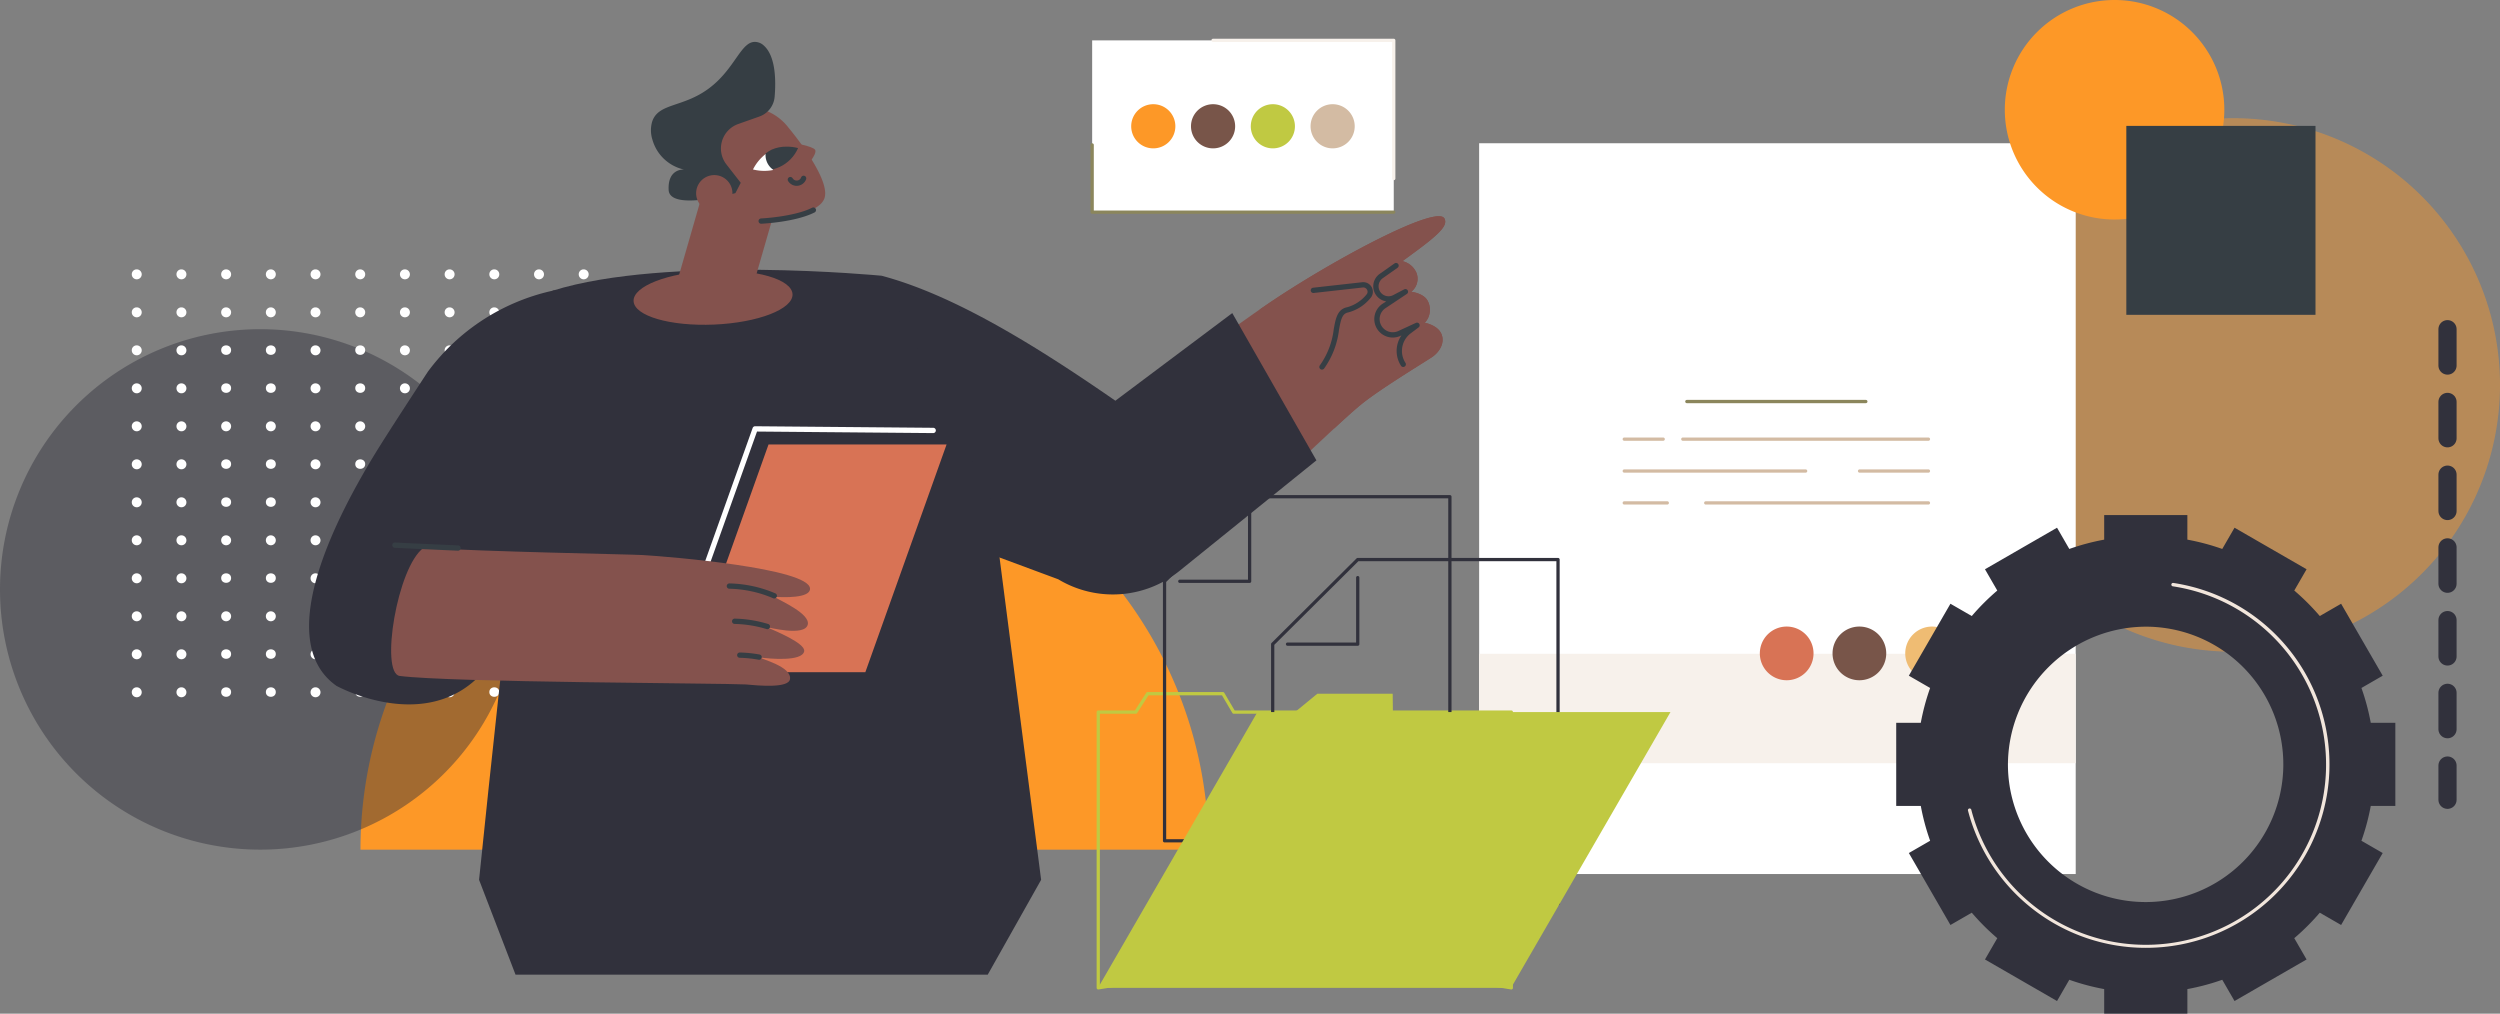 <svg xmlns="http://www.w3.org/2000/svg" xmlns:xlink="http://www.w3.org/1999/xlink" width="550" height="223" viewBox="0 0 550 223">
  <rect x="0" y="0" width="550" height="223" fill="#808080" stroke="none"/>
  <defs>
    <clipPath id="clip-path">
      <rect id="Rectángulo_34881" data-name="Rectángulo 34881" width="195.942" height="99.96" fill="#12263f"/>
    </clipPath>
    <clipPath id="clip-path-2">
      <path id="Trazado_152319" data-name="Trazado 152319" d="M275.188,90.787a9.389,9.389,0,0,0-4.082,4.17,8.111,8.111,0,0,0,9.906-4.521,9.958,9.958,0,0,0-2.517-.312,7.993,7.993,0,0,0-3.308.663" transform="translate(-271.106 -90.124)" fill="none"/>
    </clipPath>
  </defs>
  <g id="Grupo_158195" data-name="Grupo 158195" transform="translate(-197 -1724)">
    <g id="Grupo_157917" data-name="Grupo 157917" transform="translate(197 1750)">
      <g id="Enmascarar_grupo_63" data-name="Enmascarar grupo 63" transform="translate(74.001 60.962)" clip-path="url(#clip-path)">
        <path id="Trazado_151731" data-name="Trazado 151731" d="M93.295,147.307A54.013,54.013,0,1,0,39.282,93.295a54.074,54.074,0,0,0,54.013,54.013m0,39.282A93.295,93.295,0,1,1,186.59,93.295,93.295,93.295,0,0,1,93.295,186.589Z" transform="translate(5.305 6.666)" fill="#fd9827"/>
      </g>
      <path id="Trazado_145969" data-name="Trazado 145969" d="M58.691,0a58.69,58.69,0,1,0,58.691,58.69A58.691,58.691,0,0,0,58.691,0Z" transform="translate(432.619)" fill="#fd9827" opacity="0.444" style="mix-blend-mode: multiply;isolation: isolate"/>
      <path id="Trazado_145971" data-name="Trazado 145971" d="M8.18,0a8.18,8.18,0,1,0,8.18,8.18A8.18,8.18,0,0,0,8.18,0Z" transform="translate(501.322 117.381)" fill="#31313c" opacity="0.444" style="mix-blend-mode: multiply;isolation: isolate"/>
      <path id="Trazado_145968" data-name="Trazado 145968" d="M57.25,0A57.25,57.25,0,1,0,114.5,57.25,57.25,57.25,0,0,0,57.25,0Z" transform="translate(0 46.422)" fill="#31313c" opacity="0.444" style="mix-blend-mode: multiply;isolation: isolate"/>
      <g id="Grupo_78276" data-name="Grupo 78276" transform="translate(28.992 33.263)">
        <g id="Grupo_53306" data-name="Grupo 53306" transform="translate(0)">
          <path id="Trazado_99200" data-name="Trazado 99200" d="M414.214,51.268a1.094,1.094,0,1,0,1.093-1.044A1.07,1.07,0,0,0,414.214,51.268Z" transform="translate(-315.884 -50.224)" fill="#fff"/>
          <path id="Trazado_99201" data-name="Trazado 99201" d="M422.66,51.268a1.094,1.094,0,1,0,1.092-1.044A1.069,1.069,0,0,0,422.66,51.268Z" transform="translate(-334.162 -50.224)" fill="#fff"/>
          <path id="Trazado_99202" data-name="Trazado 99202" d="M431.106,51.268a1.094,1.094,0,1,0,1.092-1.044A1.069,1.069,0,0,0,431.106,51.268Z" transform="translate(-352.441 -50.224)" fill="#fff"/>
          <path id="Trazado_99203" data-name="Trazado 99203" d="M439.553,51.268a1.094,1.094,0,1,0,1.093-1.044A1.07,1.07,0,0,0,439.553,51.268Z" transform="translate(-370.722 -50.224)" fill="#fff"/>
          <path id="Trazado_99204" data-name="Trazado 99204" d="M448,51.268a1.094,1.094,0,1,0,1.092-1.044A1.069,1.069,0,0,0,448,51.268Z" transform="translate(-389.001 -50.224)" fill="#fff"/>
          <path id="Trazado_99205" data-name="Trazado 99205" d="M456.445,51.268a1.094,1.094,0,1,0,1.092-1.044A1.069,1.069,0,0,0,456.445,51.268Z" transform="translate(-407.279 -50.224)" fill="#fff"/>
          <path id="Trazado_99206" data-name="Trazado 99206" d="M464.892,51.268a1.094,1.094,0,1,0,1.093-1.044A1.07,1.07,0,0,0,464.892,51.268Z" transform="translate(-425.56 -50.224)" fill="#fff"/>
          <path id="Trazado_99207" data-name="Trazado 99207" d="M473.338,51.268a1.094,1.094,0,1,0,1.092-1.044A1.069,1.069,0,0,0,473.338,51.268Z" transform="translate(-443.839 -50.224)" fill="#fff"/>
          <path id="Trazado_99208" data-name="Trazado 99208" d="M481.784,51.268a1.094,1.094,0,1,0,1.092-1.044A1.069,1.069,0,0,0,481.784,51.268Z" transform="translate(-462.118 -50.224)" fill="#fff"/>
          <path id="Trazado_99209" data-name="Trazado 99209" d="M490.231,51.268a1.094,1.094,0,1,0,1.093-1.044A1.07,1.07,0,0,0,490.231,51.268Z" transform="translate(-480.398 -50.224)" fill="#fff"/>
          <path id="Trazado_99210" data-name="Trazado 99210" d="M498.677,51.268a1.094,1.094,0,1,0,1.093-1.044A1.069,1.069,0,0,0,498.677,51.268Z" transform="translate(-498.677 -50.224)" fill="#fff"/>
        </g>
        <g id="Grupo_53307" data-name="Grupo 53307" transform="translate(0 8.359)">
          <path id="Trazado_99211" data-name="Trazado 99211" d="M414.214,58.776a1.094,1.094,0,1,0,1.093-1.044A1.07,1.07,0,0,0,414.214,58.776Z" transform="translate(-315.884 -57.732)" fill="#fff"/>
          <path id="Trazado_99212" data-name="Trazado 99212" d="M422.66,58.776a1.094,1.094,0,1,0,1.092-1.044A1.069,1.069,0,0,0,422.66,58.776Z" transform="translate(-334.162 -57.732)" fill="#fff"/>
          <path id="Trazado_99213" data-name="Trazado 99213" d="M431.106,58.776a1.094,1.094,0,1,0,1.092-1.044A1.069,1.069,0,0,0,431.106,58.776Z" transform="translate(-352.441 -57.732)" fill="#fff"/>
          <path id="Trazado_99214" data-name="Trazado 99214" d="M439.553,58.776a1.094,1.094,0,1,0,1.093-1.044A1.07,1.07,0,0,0,439.553,58.776Z" transform="translate(-370.722 -57.732)" fill="#fff"/>
          <path id="Trazado_99215" data-name="Trazado 99215" d="M448,58.776a1.094,1.094,0,1,0,1.092-1.044A1.069,1.069,0,0,0,448,58.776Z" transform="translate(-389.001 -57.732)" fill="#fff"/>
          <path id="Trazado_99216" data-name="Trazado 99216" d="M456.445,58.776a1.094,1.094,0,1,0,1.092-1.044A1.069,1.069,0,0,0,456.445,58.776Z" transform="translate(-407.279 -57.732)" fill="#fff"/>
          <path id="Trazado_99217" data-name="Trazado 99217" d="M464.892,58.776a1.094,1.094,0,1,0,1.093-1.044A1.07,1.07,0,0,0,464.892,58.776Z" transform="translate(-425.56 -57.732)" fill="#fff"/>
          <path id="Trazado_99218" data-name="Trazado 99218" d="M473.338,58.776a1.094,1.094,0,1,0,1.092-1.044A1.069,1.069,0,0,0,473.338,58.776Z" transform="translate(-443.839 -57.732)" fill="#fff"/>
          <path id="Trazado_99219" data-name="Trazado 99219" d="M481.784,58.776a1.094,1.094,0,1,0,1.092-1.044A1.069,1.069,0,0,0,481.784,58.776Z" transform="translate(-462.118 -57.732)" fill="#fff"/>
          <path id="Trazado_99220" data-name="Trazado 99220" d="M490.231,58.776a1.094,1.094,0,1,0,1.093-1.044A1.07,1.07,0,0,0,490.231,58.776Z" transform="translate(-480.398 -57.732)" fill="#fff"/>
          <path id="Trazado_99221" data-name="Trazado 99221" d="M498.677,58.776a1.094,1.094,0,1,0,1.093-1.044A1.069,1.069,0,0,0,498.677,58.776Z" transform="translate(-498.677 -57.732)" fill="#fff"/>
        </g>
        <g id="Grupo_53308" data-name="Grupo 53308" transform="translate(0 16.718)">
          <ellipse id="Elipse_3955" data-name="Elipse 3955" cx="1.093" cy="1.045" rx="1.093" ry="1.045" transform="translate(98.331)" fill="#fff"/>
          <path id="Trazado_99222" data-name="Trazado 99222" d="M422.66,66.284a1.094,1.094,0,1,0,1.092-1.044A1.07,1.07,0,0,0,422.66,66.284Z" transform="translate(-334.162 -65.24)" fill="#fff"/>
          <ellipse id="Elipse_3956" data-name="Elipse 3956" cx="1.093" cy="1.045" rx="1.093" ry="1.045" transform="translate(78.664)" fill="#fff"/>
          <path id="Trazado_99223" data-name="Trazado 99223" d="M439.553,66.284a1.094,1.094,0,1,0,1.093-1.044A1.07,1.07,0,0,0,439.553,66.284Z" transform="translate(-370.722 -65.24)" fill="#fff"/>
          <path id="Trazado_99224" data-name="Trazado 99224" d="M448,66.284a1.094,1.094,0,1,0,1.092-1.044A1.07,1.07,0,0,0,448,66.284Z" transform="translate(-389.001 -65.24)" fill="#fff"/>
          <ellipse id="Elipse_3957" data-name="Elipse 3957" cx="1.093" cy="1.045" rx="1.093" ry="1.045" transform="translate(49.165)" fill="#fff"/>
          <path id="Trazado_99225" data-name="Trazado 99225" d="M464.892,66.284a1.094,1.094,0,1,0,1.093-1.044A1.071,1.071,0,0,0,464.892,66.284Z" transform="translate(-425.56 -65.24)" fill="#fff"/>
          <ellipse id="Elipse_3958" data-name="Elipse 3958" cx="1.093" cy="1.045" rx="1.093" ry="1.045" transform="translate(29.499)" fill="#fff"/>
          <ellipse id="Elipse_3959" data-name="Elipse 3959" cx="1.093" cy="1.045" rx="1.093" ry="1.045" transform="translate(19.666)" fill="#fff"/>
          <path id="Trazado_99226" data-name="Trazado 99226" d="M490.231,66.284a1.094,1.094,0,1,0,1.093-1.044A1.071,1.071,0,0,0,490.231,66.284Z" transform="translate(-480.398 -65.24)" fill="#fff"/>
          <path id="Trazado_99227" data-name="Trazado 99227" d="M498.677,66.284a1.094,1.094,0,1,0,1.093-1.044A1.07,1.07,0,0,0,498.677,66.284Z" transform="translate(-498.677 -65.24)" fill="#fff"/>
        </g>
        <g id="Grupo_53309" data-name="Grupo 53309" transform="translate(0 25.076)">
          <ellipse id="Elipse_3960" data-name="Elipse 3960" cx="1.093" cy="1.045" rx="1.093" ry="1.045" transform="translate(98.331 0)" fill="#fff"/>
          <path id="Trazado_99228" data-name="Trazado 99228" d="M422.66,73.792a1.094,1.094,0,1,0,1.092-1.045A1.069,1.069,0,0,0,422.66,73.792Z" transform="translate(-334.162 -72.747)" fill="#fff"/>
          <ellipse id="Elipse_3961" data-name="Elipse 3961" cx="1.093" cy="1.045" rx="1.093" ry="1.045" transform="translate(78.664 0)" fill="#fff"/>
          <path id="Trazado_99229" data-name="Trazado 99229" d="M439.553,73.792a1.094,1.094,0,1,0,1.093-1.045A1.069,1.069,0,0,0,439.553,73.792Z" transform="translate(-370.722 -72.747)" fill="#fff"/>
          <path id="Trazado_99230" data-name="Trazado 99230" d="M448,73.792a1.094,1.094,0,1,0,1.092-1.045A1.069,1.069,0,0,0,448,73.792Z" transform="translate(-389.001 -72.747)" fill="#fff"/>
          <ellipse id="Elipse_3962" data-name="Elipse 3962" cx="1.093" cy="1.045" rx="1.093" ry="1.045" transform="translate(49.165 0)" fill="#fff"/>
          <path id="Trazado_99231" data-name="Trazado 99231" d="M464.892,73.792a1.094,1.094,0,1,0,1.093-1.045A1.07,1.07,0,0,0,464.892,73.792Z" transform="translate(-425.56 -72.747)" fill="#fff"/>
          <ellipse id="Elipse_3963" data-name="Elipse 3963" cx="1.093" cy="1.045" rx="1.093" ry="1.045" transform="translate(29.499 0)" fill="#fff"/>
          <ellipse id="Elipse_3964" data-name="Elipse 3964" cx="1.093" cy="1.045" rx="1.093" ry="1.045" transform="translate(19.666 0)" fill="#fff"/>
          <path id="Trazado_99232" data-name="Trazado 99232" d="M490.231,73.792a1.094,1.094,0,1,0,1.093-1.045A1.07,1.07,0,0,0,490.231,73.792Z" transform="translate(-480.398 -72.747)" fill="#fff"/>
          <path id="Trazado_99233" data-name="Trazado 99233" d="M498.677,73.792a1.094,1.094,0,1,0,1.093-1.045A1.069,1.069,0,0,0,498.677,73.792Z" transform="translate(-498.677 -72.747)" fill="#fff"/>
        </g>
        <g id="Grupo_53310" data-name="Grupo 53310" transform="translate(0 33.434)">
          <path id="Trazado_99234" data-name="Trazado 99234" d="M414.214,81.3a1.094,1.094,0,1,0,1.093-1.045A1.069,1.069,0,0,0,414.214,81.3Z" transform="translate(-315.884 -80.255)" fill="#fff"/>
          <path id="Trazado_99235" data-name="Trazado 99235" d="M422.66,81.3a1.094,1.094,0,1,0,1.092-1.045A1.069,1.069,0,0,0,422.66,81.3Z" transform="translate(-334.162 -80.255)" fill="#fff"/>
          <path id="Trazado_99236" data-name="Trazado 99236" d="M431.106,81.3a1.094,1.094,0,1,0,1.092-1.045A1.069,1.069,0,0,0,431.106,81.3Z" transform="translate(-352.441 -80.255)" fill="#fff"/>
          <path id="Trazado_99237" data-name="Trazado 99237" d="M439.553,81.3a1.094,1.094,0,1,0,1.093-1.045A1.069,1.069,0,0,0,439.553,81.3Z" transform="translate(-370.722 -80.255)" fill="#fff"/>
          <path id="Trazado_99238" data-name="Trazado 99238" d="M448,81.3a1.094,1.094,0,1,0,1.092-1.045A1.069,1.069,0,0,0,448,81.3Z" transform="translate(-389.001 -80.255)" fill="#fff"/>
          <path id="Trazado_99239" data-name="Trazado 99239" d="M456.445,81.3a1.094,1.094,0,1,0,1.092-1.045A1.069,1.069,0,0,0,456.445,81.3Z" transform="translate(-407.279 -80.255)" fill="#fff"/>
          <path id="Trazado_99240" data-name="Trazado 99240" d="M464.892,81.3a1.094,1.094,0,1,0,1.093-1.045A1.07,1.07,0,0,0,464.892,81.3Z" transform="translate(-425.56 -80.255)" fill="#fff"/>
          <path id="Trazado_99241" data-name="Trazado 99241" d="M473.338,81.3a1.094,1.094,0,1,0,1.092-1.045A1.069,1.069,0,0,0,473.338,81.3Z" transform="translate(-443.839 -80.255)" fill="#fff"/>
          <path id="Trazado_99242" data-name="Trazado 99242" d="M481.784,81.3a1.094,1.094,0,1,0,1.092-1.045A1.069,1.069,0,0,0,481.784,81.3Z" transform="translate(-462.118 -80.255)" fill="#fff"/>
          <path id="Trazado_99243" data-name="Trazado 99243" d="M490.231,81.3a1.094,1.094,0,1,0,1.093-1.045A1.07,1.07,0,0,0,490.231,81.3Z" transform="translate(-480.398 -80.255)" fill="#fff"/>
          <path id="Trazado_99244" data-name="Trazado 99244" d="M498.677,81.3a1.094,1.094,0,1,0,1.093-1.045A1.069,1.069,0,0,0,498.677,81.3Z" transform="translate(-498.677 -80.255)" fill="#fff"/>
        </g>
        <g id="Grupo_53311" data-name="Grupo 53311" transform="translate(0 41.793)">
          <ellipse id="Elipse_3965" data-name="Elipse 3965" cx="1.093" cy="1.045" rx="1.093" ry="1.045" transform="translate(98.331 0)" fill="#fff"/>
          <path id="Trazado_99245" data-name="Trazado 99245" d="M422.66,88.808a1.094,1.094,0,1,0,1.092-1.045A1.069,1.069,0,0,0,422.66,88.808Z" transform="translate(-334.162 -87.763)" fill="#fff"/>
          <ellipse id="Elipse_3966" data-name="Elipse 3966" cx="1.093" cy="1.045" rx="1.093" ry="1.045" transform="translate(78.664 0)" fill="#fff"/>
          <path id="Trazado_99246" data-name="Trazado 99246" d="M439.553,88.808a1.094,1.094,0,1,0,1.093-1.045A1.069,1.069,0,0,0,439.553,88.808Z" transform="translate(-370.722 -87.763)" fill="#fff"/>
          <path id="Trazado_99247" data-name="Trazado 99247" d="M448,88.808a1.094,1.094,0,1,0,1.092-1.045A1.069,1.069,0,0,0,448,88.808Z" transform="translate(-389.001 -87.763)" fill="#fff"/>
          <ellipse id="Elipse_3967" data-name="Elipse 3967" cx="1.093" cy="1.045" rx="1.093" ry="1.045" transform="translate(49.165 0)" fill="#fff"/>
          <path id="Trazado_99248" data-name="Trazado 99248" d="M464.892,88.808a1.094,1.094,0,1,0,1.093-1.045A1.07,1.07,0,0,0,464.892,88.808Z" transform="translate(-425.56 -87.763)" fill="#fff"/>
          <ellipse id="Elipse_3968" data-name="Elipse 3968" cx="1.093" cy="1.045" rx="1.093" ry="1.045" transform="translate(29.499 0)" fill="#fff"/>
          <ellipse id="Elipse_3969" data-name="Elipse 3969" cx="1.093" cy="1.045" rx="1.093" ry="1.045" transform="translate(19.666 0)" fill="#fff"/>
          <path id="Trazado_99249" data-name="Trazado 99249" d="M490.231,88.808a1.094,1.094,0,1,0,1.093-1.045A1.07,1.07,0,0,0,490.231,88.808Z" transform="translate(-480.398 -87.763)" fill="#fff"/>
          <path id="Trazado_99250" data-name="Trazado 99250" d="M498.677,88.808a1.094,1.094,0,1,0,1.093-1.045A1.069,1.069,0,0,0,498.677,88.808Z" transform="translate(-498.677 -87.763)" fill="#fff"/>
        </g>
        <g id="Grupo_53312" data-name="Grupo 53312" transform="translate(0 50.152)">
          <ellipse id="Elipse_3970" data-name="Elipse 3970" cx="1.093" cy="1.045" rx="1.093" ry="1.045" transform="translate(98.331)" fill="#fff"/>
          <path id="Trazado_99251" data-name="Trazado 99251" d="M422.66,96.315a1.094,1.094,0,1,0,1.092-1.044A1.069,1.069,0,0,0,422.66,96.315Z" transform="translate(-334.162 -95.271)" fill="#fff"/>
          <ellipse id="Elipse_3971" data-name="Elipse 3971" cx="1.093" cy="1.045" rx="1.093" ry="1.045" transform="translate(78.664)" fill="#fff"/>
          <path id="Trazado_99252" data-name="Trazado 99252" d="M439.553,96.315a1.094,1.094,0,1,0,1.093-1.044A1.07,1.07,0,0,0,439.553,96.315Z" transform="translate(-370.722 -95.271)" fill="#fff"/>
          <path id="Trazado_99253" data-name="Trazado 99253" d="M448,96.315a1.094,1.094,0,1,0,1.092-1.044A1.069,1.069,0,0,0,448,96.315Z" transform="translate(-389.001 -95.271)" fill="#fff"/>
          <ellipse id="Elipse_3972" data-name="Elipse 3972" cx="1.093" cy="1.045" rx="1.093" ry="1.045" transform="translate(49.165)" fill="#fff"/>
          <path id="Trazado_99254" data-name="Trazado 99254" d="M464.892,96.315a1.094,1.094,0,1,0,1.093-1.044A1.07,1.07,0,0,0,464.892,96.315Z" transform="translate(-425.56 -95.271)" fill="#fff"/>
          <ellipse id="Elipse_3973" data-name="Elipse 3973" cx="1.093" cy="1.045" rx="1.093" ry="1.045" transform="translate(29.499)" fill="#fff"/>
          <ellipse id="Elipse_3974" data-name="Elipse 3974" cx="1.093" cy="1.045" rx="1.093" ry="1.045" transform="translate(19.666)" fill="#fff"/>
          <path id="Trazado_99255" data-name="Trazado 99255" d="M490.231,96.315a1.094,1.094,0,1,0,1.093-1.044A1.07,1.07,0,0,0,490.231,96.315Z" transform="translate(-480.398 -95.271)" fill="#fff"/>
          <path id="Trazado_99256" data-name="Trazado 99256" d="M498.677,96.315a1.094,1.094,0,1,0,1.093-1.044A1.069,1.069,0,0,0,498.677,96.315Z" transform="translate(-498.677 -95.271)" fill="#fff"/>
        </g>
        <g id="Grupo_53313" data-name="Grupo 53313" transform="translate(0 58.511)">
          <path id="Trazado_99257" data-name="Trazado 99257" d="M414.214,103.823a1.094,1.094,0,1,0,1.093-1.044A1.07,1.07,0,0,0,414.214,103.823Z" transform="translate(-315.884 -102.779)" fill="#fff"/>
          <path id="Trazado_99258" data-name="Trazado 99258" d="M422.66,103.823a1.094,1.094,0,1,0,1.092-1.044A1.069,1.069,0,0,0,422.66,103.823Z" transform="translate(-334.162 -102.779)" fill="#fff"/>
          <path id="Trazado_99259" data-name="Trazado 99259" d="M431.106,103.823a1.094,1.094,0,1,0,1.092-1.044A1.069,1.069,0,0,0,431.106,103.823Z" transform="translate(-352.441 -102.779)" fill="#fff"/>
          <path id="Trazado_99260" data-name="Trazado 99260" d="M439.553,103.823a1.094,1.094,0,1,0,1.093-1.044A1.07,1.07,0,0,0,439.553,103.823Z" transform="translate(-370.722 -102.779)" fill="#fff"/>
          <path id="Trazado_99261" data-name="Trazado 99261" d="M448,103.823a1.094,1.094,0,1,0,1.092-1.044A1.069,1.069,0,0,0,448,103.823Z" transform="translate(-389.001 -102.779)" fill="#fff"/>
          <path id="Trazado_99262" data-name="Trazado 99262" d="M456.445,103.823a1.094,1.094,0,1,0,1.092-1.044A1.069,1.069,0,0,0,456.445,103.823Z" transform="translate(-407.279 -102.779)" fill="#fff"/>
          <path id="Trazado_99263" data-name="Trazado 99263" d="M464.892,103.823a1.094,1.094,0,1,0,1.093-1.044A1.07,1.07,0,0,0,464.892,103.823Z" transform="translate(-425.56 -102.779)" fill="#fff"/>
          <path id="Trazado_99264" data-name="Trazado 99264" d="M473.338,103.823a1.094,1.094,0,1,0,1.092-1.044A1.069,1.069,0,0,0,473.338,103.823Z" transform="translate(-443.839 -102.779)" fill="#fff"/>
          <path id="Trazado_99265" data-name="Trazado 99265" d="M481.784,103.823a1.094,1.094,0,1,0,1.092-1.044A1.069,1.069,0,0,0,481.784,103.823Z" transform="translate(-462.118 -102.779)" fill="#fff"/>
          <path id="Trazado_99266" data-name="Trazado 99266" d="M490.231,103.823a1.094,1.094,0,1,0,1.093-1.044A1.07,1.07,0,0,0,490.231,103.823Z" transform="translate(-480.398 -102.779)" fill="#fff"/>
          <path id="Trazado_99267" data-name="Trazado 99267" d="M498.677,103.823a1.094,1.094,0,1,0,1.093-1.044A1.069,1.069,0,0,0,498.677,103.823Z" transform="translate(-498.677 -102.779)" fill="#fff"/>
        </g>
        <g id="Grupo_53314" data-name="Grupo 53314" transform="translate(0 66.87)">
          <ellipse id="Elipse_3975" data-name="Elipse 3975" cx="1.093" cy="1.045" rx="1.093" ry="1.045" transform="translate(98.331)" fill="#fff"/>
          <path id="Trazado_99268" data-name="Trazado 99268" d="M422.66,111.331a1.094,1.094,0,1,0,1.092-1.044A1.07,1.07,0,0,0,422.66,111.331Z" transform="translate(-334.162 -110.287)" fill="#fff"/>
          <ellipse id="Elipse_3976" data-name="Elipse 3976" cx="1.093" cy="1.045" rx="1.093" ry="1.045" transform="translate(78.664)" fill="#fff"/>
          <path id="Trazado_99269" data-name="Trazado 99269" d="M439.553,111.331a1.094,1.094,0,1,0,1.093-1.044A1.07,1.07,0,0,0,439.553,111.331Z" transform="translate(-370.722 -110.287)" fill="#fff"/>
          <path id="Trazado_99270" data-name="Trazado 99270" d="M448,111.331a1.094,1.094,0,1,0,1.092-1.044A1.07,1.07,0,0,0,448,111.331Z" transform="translate(-389.001 -110.287)" fill="#fff"/>
          <ellipse id="Elipse_3977" data-name="Elipse 3977" cx="1.093" cy="1.045" rx="1.093" ry="1.045" transform="translate(49.165)" fill="#fff"/>
          <path id="Trazado_99271" data-name="Trazado 99271" d="M464.892,111.331a1.094,1.094,0,1,0,1.093-1.044A1.071,1.071,0,0,0,464.892,111.331Z" transform="translate(-425.56 -110.287)" fill="#fff"/>
          <ellipse id="Elipse_3978" data-name="Elipse 3978" cx="1.093" cy="1.045" rx="1.093" ry="1.045" transform="translate(29.499)" fill="#fff"/>
          <ellipse id="Elipse_3979" data-name="Elipse 3979" cx="1.093" cy="1.045" rx="1.093" ry="1.045" transform="translate(19.666)" fill="#fff"/>
          <path id="Trazado_99272" data-name="Trazado 99272" d="M490.231,111.331a1.094,1.094,0,1,0,1.093-1.044A1.071,1.071,0,0,0,490.231,111.331Z" transform="translate(-480.398 -110.287)" fill="#fff"/>
          <path id="Trazado_99273" data-name="Trazado 99273" d="M498.677,111.331a1.094,1.094,0,1,0,1.093-1.044A1.07,1.07,0,0,0,498.677,111.331Z" transform="translate(-498.677 -110.287)" fill="#fff"/>
        </g>
        <g id="Grupo_53315" data-name="Grupo 53315" transform="translate(0 75.228)">
          <path id="Trazado_99274" data-name="Trazado 99274" d="M414.214,118.839a1.094,1.094,0,1,0,1.093-1.045A1.07,1.07,0,0,0,414.214,118.839Z" transform="translate(-315.884 -117.794)" fill="#fff"/>
          <path id="Trazado_99275" data-name="Trazado 99275" d="M422.66,118.839a1.094,1.094,0,1,0,1.092-1.045A1.07,1.07,0,0,0,422.66,118.839Z" transform="translate(-334.162 -117.794)" fill="#fff"/>
          <path id="Trazado_99276" data-name="Trazado 99276" d="M431.106,118.839a1.094,1.094,0,1,0,1.092-1.045A1.07,1.07,0,0,0,431.106,118.839Z" transform="translate(-352.441 -117.794)" fill="#fff"/>
          <path id="Trazado_99277" data-name="Trazado 99277" d="M439.553,118.839a1.094,1.094,0,1,0,1.093-1.045A1.07,1.07,0,0,0,439.553,118.839Z" transform="translate(-370.722 -117.794)" fill="#fff"/>
          <path id="Trazado_99278" data-name="Trazado 99278" d="M448,118.839a1.094,1.094,0,1,0,1.092-1.045A1.07,1.07,0,0,0,448,118.839Z" transform="translate(-389.001 -117.794)" fill="#fff"/>
          <path id="Trazado_99279" data-name="Trazado 99279" d="M456.445,118.839a1.094,1.094,0,1,0,1.092-1.045A1.07,1.07,0,0,0,456.445,118.839Z" transform="translate(-407.279 -117.794)" fill="#fff"/>
          <path id="Trazado_99280" data-name="Trazado 99280" d="M464.892,118.839a1.094,1.094,0,1,0,1.093-1.045A1.071,1.071,0,0,0,464.892,118.839Z" transform="translate(-425.56 -117.794)" fill="#fff"/>
          <path id="Trazado_99281" data-name="Trazado 99281" d="M473.338,118.839a1.094,1.094,0,1,0,1.092-1.045A1.07,1.07,0,0,0,473.338,118.839Z" transform="translate(-443.839 -117.794)" fill="#fff"/>
          <path id="Trazado_99282" data-name="Trazado 99282" d="M481.784,118.839a1.094,1.094,0,1,0,1.092-1.045A1.07,1.07,0,0,0,481.784,118.839Z" transform="translate(-462.118 -117.794)" fill="#fff"/>
          <path id="Trazado_99283" data-name="Trazado 99283" d="M490.231,118.839a1.094,1.094,0,1,0,1.093-1.045A1.071,1.071,0,0,0,490.231,118.839Z" transform="translate(-480.398 -117.794)" fill="#fff"/>
          <path id="Trazado_99284" data-name="Trazado 99284" d="M498.677,118.839a1.094,1.094,0,1,0,1.093-1.045A1.07,1.07,0,0,0,498.677,118.839Z" transform="translate(-498.677 -117.794)" fill="#fff"/>
        </g>
        <g id="Grupo_53316" data-name="Grupo 53316" transform="translate(0 83.587)">
          <ellipse id="Elipse_3980" data-name="Elipse 3980" cx="1.093" cy="1.045" rx="1.093" ry="1.045" transform="translate(98.331 0)" fill="#fff"/>
          <path id="Trazado_99285" data-name="Trazado 99285" d="M422.66,126.347a1.094,1.094,0,1,0,1.092-1.045A1.069,1.069,0,0,0,422.66,126.347Z" transform="translate(-334.162 -125.302)" fill="#fff"/>
          <ellipse id="Elipse_3981" data-name="Elipse 3981" cx="1.093" cy="1.045" rx="1.093" ry="1.045" transform="translate(78.664 0)" fill="#fff"/>
          <path id="Trazado_99286" data-name="Trazado 99286" d="M439.553,126.347a1.094,1.094,0,1,0,1.093-1.045A1.069,1.069,0,0,0,439.553,126.347Z" transform="translate(-370.722 -125.302)" fill="#fff"/>
          <path id="Trazado_99287" data-name="Trazado 99287" d="M448,126.347a1.094,1.094,0,1,0,1.092-1.045A1.069,1.069,0,0,0,448,126.347Z" transform="translate(-389.001 -125.302)" fill="#fff"/>
          <ellipse id="Elipse_3982" data-name="Elipse 3982" cx="1.093" cy="1.045" rx="1.093" ry="1.045" transform="translate(49.165 0)" fill="#fff"/>
          <path id="Trazado_99288" data-name="Trazado 99288" d="M464.892,126.347a1.094,1.094,0,1,0,1.093-1.045A1.07,1.07,0,0,0,464.892,126.347Z" transform="translate(-425.56 -125.302)" fill="#fff"/>
          <ellipse id="Elipse_3983" data-name="Elipse 3983" cx="1.093" cy="1.045" rx="1.093" ry="1.045" transform="translate(29.499 0)" fill="#fff"/>
          <ellipse id="Elipse_3984" data-name="Elipse 3984" cx="1.093" cy="1.045" rx="1.093" ry="1.045" transform="translate(19.666 0)" fill="#fff"/>
          <path id="Trazado_99289" data-name="Trazado 99289" d="M490.231,126.347a1.094,1.094,0,1,0,1.093-1.045A1.07,1.07,0,0,0,490.231,126.347Z" transform="translate(-480.398 -125.302)" fill="#fff"/>
          <path id="Trazado_99290" data-name="Trazado 99290" d="M498.677,126.347a1.094,1.094,0,1,0,1.093-1.045A1.069,1.069,0,0,0,498.677,126.347Z" transform="translate(-498.677 -125.302)" fill="#fff"/>
        </g>
        <g id="Grupo_53317" data-name="Grupo 53317" transform="translate(0 91.946)">
          <ellipse id="Elipse_3985" data-name="Elipse 3985" cx="1.093" cy="1.045" rx="1.093" ry="1.045" transform="translate(98.331 0)" fill="#fff"/>
          <path id="Trazado_99291" data-name="Trazado 99291" d="M422.66,133.855a1.094,1.094,0,1,0,1.092-1.045A1.069,1.069,0,0,0,422.66,133.855Z" transform="translate(-334.162 -132.81)" fill="#fff"/>
          <ellipse id="Elipse_3986" data-name="Elipse 3986" cx="1.093" cy="1.045" rx="1.093" ry="1.045" transform="translate(78.664 0)" fill="#fff"/>
          <path id="Trazado_99292" data-name="Trazado 99292" d="M439.553,133.855a1.094,1.094,0,1,0,1.093-1.045A1.069,1.069,0,0,0,439.553,133.855Z" transform="translate(-370.722 -132.81)" fill="#fff"/>
          <path id="Trazado_99293" data-name="Trazado 99293" d="M448,133.855a1.094,1.094,0,1,0,1.092-1.045A1.069,1.069,0,0,0,448,133.855Z" transform="translate(-389.001 -132.81)" fill="#fff"/>
          <ellipse id="Elipse_3987" data-name="Elipse 3987" cx="1.093" cy="1.045" rx="1.093" ry="1.045" transform="translate(49.165 0)" fill="#fff"/>
          <path id="Trazado_99294" data-name="Trazado 99294" d="M464.892,133.855a1.094,1.094,0,1,0,1.093-1.045A1.07,1.07,0,0,0,464.892,133.855Z" transform="translate(-425.56 -132.81)" fill="#fff"/>
          <ellipse id="Elipse_3988" data-name="Elipse 3988" cx="1.093" cy="1.045" rx="1.093" ry="1.045" transform="translate(29.499 0)" fill="#fff"/>
          <ellipse id="Elipse_3989" data-name="Elipse 3989" cx="1.093" cy="1.045" rx="1.093" ry="1.045" transform="translate(19.666 0)" fill="#fff"/>
          <path id="Trazado_99295" data-name="Trazado 99295" d="M490.231,133.855a1.094,1.094,0,1,0,1.093-1.045A1.07,1.07,0,0,0,490.231,133.855Z" transform="translate(-480.398 -132.81)" fill="#fff"/>
          <path id="Trazado_99296" data-name="Trazado 99296" d="M498.677,133.855a1.094,1.094,0,1,0,1.093-1.045A1.069,1.069,0,0,0,498.677,133.855Z" transform="translate(-498.677 -132.81)" fill="#fff"/>
        </g>
      </g>
      <line id="Línea_138" data-name="Línea 138" y2="103.53" transform="translate(538.452 46.422)" fill="none" stroke="#31313c" stroke-linecap="round" stroke-width="4" stroke-dasharray="8"/>
    </g>
    <g id="Grupo_158041" data-name="Grupo 158041" transform="translate(265 1724)">
      <rect id="Rectángulo_35070" data-name="Rectángulo 35070" width="131.247" height="160.773" transform="translate(257.41 31.514)" fill="#fff"/>
      <rect id="Rectángulo_35071" data-name="Rectángulo 35071" width="131.247" height="24.072" transform="translate(257.41 143.831)" fill="#f7f1eb"/>
      <g id="Grupo_158036" data-name="Grupo 158036">
        <g id="Grupo_158071" data-name="Grupo 158071">
          <path id="Trazado_152274" data-name="Trazado 152274" d="M1019.271,389.044a5.906,5.906,0,1,0,5.906-5.9,5.9,5.9,0,0,0-5.906,5.9" transform="translate(-652.12 -245.301)" fill="#d3bba3"/>
          <path id="Trazado_152275" data-name="Trazado 152275" d="M974.865,389.044a5.906,5.906,0,1,0,5.906-5.9,5.9,5.9,0,0,0-5.906,5.9" transform="translate(-623.71 -245.301)" fill="#efbc73"/>
          <path id="Trazado_152276" data-name="Trazado 152276" d="M930.458,389.044a5.906,5.906,0,1,0,5.906-5.9,5.9,5.9,0,0,0-5.906,5.9" transform="translate(-595.298 -245.301)" fill="#785549"/>
          <path id="Trazado_152277" data-name="Trazado 152277" d="M886.052,389.044a5.906,5.906,0,1,0,5.906-5.9,5.9,5.9,0,0,0-5.906,5.9" transform="translate(-566.888 -245.301)" fill="#d87355"/>
          <path id="Trazado_152278" data-name="Trazado 152278" d="M880.217,245.261H840.844a.36.36,0,1,1,0-.72h39.373a.36.36,0,1,1,0,.72" transform="translate(-537.734 -156.563)" fill="#8b865c"/>
          <path id="Trazado_152279" data-name="Trazado 152279" d="M892.414,268.261H838.382a.36.36,0,1,1,0-.72h54.031a.36.36,0,1,1,0,.72" transform="translate(-536.159 -171.288)" fill="#d3bba3"/>
          <path id="Trazado_152280" data-name="Trazado 152280" d="M811.174,268.261h-8.562a.36.36,0,1,1,0-.72h8.562a.36.36,0,1,1,0,.72" transform="translate(-513.273 -171.288)" fill="#d3bba3"/>
          <path id="Trazado_152281" data-name="Trazado 152281" d="M961.477,287.76H946.329a.36.36,0,1,1,0-.72h15.148a.36.36,0,1,1,0,.72" transform="translate(-605.222 -183.772)" fill="#d3bba3"/>
          <path id="Trazado_152282" data-name="Trazado 152282" d="M842.512,287.76h-39.9a.36.36,0,1,1,0-.72h39.9a.36.36,0,1,1,0,.72" transform="translate(-513.273 -183.772)" fill="#d3bba3"/>
          <path id="Trazado_152283" data-name="Trazado 152283" d="M901.371,307.26H852.382a.36.36,0,1,1,0-.72h48.988a.36.36,0,1,1,0,.72" transform="translate(-545.116 -196.257)" fill="#d3bba3"/>
          <path id="Trazado_152284" data-name="Trazado 152284" d="M812.074,307.26h-9.463a.36.36,0,1,1,0-.72h9.463a.36.36,0,1,1,0,.72" transform="translate(-513.273 -196.257)" fill="#d3bba3"/>
          <path id="Trazado_152285" data-name="Trazado 152285" d="M572.226,488.635a.356.356,0,0,1-.059-.005l-44.89-7.439-45.866,7.44a.356.356,0,0,1-.291-.081.36.36,0,0,1-.127-.274V427.606a.36.36,0,0,1,.36-.36h8.064l2.485-3.879a.361.361,0,0,1,.3-.166h16.571a.361.361,0,0,1,.311.177l2.276,3.867h60.861a.36.36,0,0,1,.36.36v60.669a.36.36,0,0,1-.36.36m-90.512-60.669v59.886l45.506-7.381a.373.373,0,0,1,.117,0l44.528,7.38V427.966H511.159a.359.359,0,0,1-.31-.177l-2.277-3.867H492.4l-2.486,3.879a.36.36,0,0,1-.3.166Z" transform="translate(-307.735 -270.947)" fill="#c0c942"/>
          <path id="Trazado_152286" data-name="Trazado 152286" d="M584.619,379.154H521.847a.36.36,0,0,1-.36-.36V321.711a.361.361,0,0,1,.106-.255L540.3,302.844a.36.36,0,0,1,.254-.1h44.063a.36.36,0,0,1,.36.36v75.7a.36.36,0,0,1-.36.36m-62.411-.72h62.051V303.459H540.7l-18.5,18.4Z" transform="translate(-333.642 -193.823)" fill="#31313c"/>
          <path id="Trazado_152287" data-name="Trazado 152287" d="M546.511,327.239H531.154a.36.36,0,1,1,0-.72h15V311.172a.36.36,0,0,1,.72,0V326.88a.36.36,0,0,1-.36.36" transform="translate(-339.597 -198.991)" fill="#31313c"/>
          <path id="Trazado_152288" data-name="Trazado 152288" d="M650.66,417.582H587.888a.36.36,0,0,1-.36-.36V360.139a.361.361,0,0,1,.106-.255l18.709-18.612a.36.36,0,0,1,.254-.1H650.66a.36.36,0,0,1,.36.36v75.7a.36.36,0,0,1-.36.36m-62.411-.72H650.3V341.887H606.746l-18.5,18.4Z" transform="translate(-375.895 -218.426)" fill="#31313c"/>
          <path id="Trazado_152289" data-name="Trazado 152289" d="M612.4,367.582H596.961a.36.36,0,1,1,0-.72h15.081V352.591a.36.36,0,0,1,.72,0v14.632a.36.36,0,0,1-.36.36" transform="translate(-381.7 -225.509)" fill="#31313c"/>
          <path id="Trazado_152290" data-name="Trazado 152290" d="M572.7,488.916H481.83l35.07-60.669h8.261l4.93-4.045h16.571l.043,4.045h61.067Z" transform="translate(-308.27 -271.587)" fill="#c0c942"/>
          <rect id="Rectángulo_35072" data-name="Rectángulo 35072" width="66.35" height="37.787" transform="translate(172.276 8.883)" fill="#fff"/>
          <path id="Trazado_152291" data-name="Trazado 152291" d="M611.655,68.574a4.857,4.857,0,1,0,4.856-4.85,4.853,4.853,0,0,0-4.856,4.85" transform="translate(-391.331 -40.798)" fill="#d3bba3"/>
          <path id="Trazado_152292" data-name="Trazado 152292" d="M575.14,68.574A4.857,4.857,0,1,0,580,63.724a4.853,4.853,0,0,0-4.856,4.85" transform="translate(-367.969 -40.798)" fill="#c0c942"/>
          <path id="Trazado_152293" data-name="Trazado 152293" d="M538.626,68.574a4.857,4.857,0,1,0,4.856-4.85,4.853,4.853,0,0,0-4.856,4.85" transform="translate(-344.608 -40.798)" fill="#785549"/>
          <path id="Trazado_152294" data-name="Trazado 152294" d="M502.111,68.574a4.857,4.857,0,1,0,4.856-4.85,4.853,4.853,0,0,0-4.856,4.85" transform="translate(-321.246 -40.798)" fill="#fd9827"/>
          <path id="Trazado_152295" data-name="Trazado 152295" d="M543.976,103.136h-66.35a.36.36,0,0,1-.36-.36V87.994a.36.36,0,0,1,.72,0v14.422h65.99a.36.36,0,1,1,0,.72" transform="translate(-305.35 -56.106)" fill="#8b865c"/>
          <path id="Trazado_152296" data-name="Trazado 152296" d="M591.219,54.806a.36.36,0,0,1-.36-.36V24.41H551.468a.36.36,0,1,1,0-.72h39.751a.36.36,0,0,1,.36.36v30.4a.36.36,0,0,1-.36.36" transform="translate(-352.594 -15.167)" fill="#f7f1eb"/>
          <path id="Trazado_152297" data-name="Trazado 152297" d="M446.821,188.43S485,159.346,498.253,150.541c13.917-9.247,35.812-20.877,37.4-17.8.905,1.754-1.752,3.957-9.248,9.373a4.41,4.41,0,0,1,3.125,2.675,3.619,3.619,0,0,1-1.194,4.066c.224.018,2.769.354,3.633,2.007a4.187,4.187,0,0,1-.653,4.823c.555.061,2.867.708,3.616,2.336.974,2.117-.5,4.234-2.12,5.276-2.97,1.911-11.216,6.931-15.237,10.141-7.914,6.318-33,32.524-46.855,38.637-1.029-13.052-23.9-23.648-23.9-23.648" transform="translate(-285.872 -84.663)" fill="#84524d"/>
          <path id="Trazado_152298" data-name="Trazado 152298" d="M614.236,191.783a.583.583,0,0,1-.465-.934,17.166,17.166,0,0,0,3.052-7.951c.426-2.378.794-4.432,3.014-4.854a8.349,8.349,0,0,0,4.179-2.762.9.9,0,0,0,.145-1.048.934.934,0,0,0-.95-.515l-10.8,1.206a.583.583,0,1,1-.13-1.159l10.8-1.207a2.1,2.1,0,0,1,2.122,1.149,2.073,2.073,0,0,1-.331,2.367,9.325,9.325,0,0,1-4.817,3.115c-1.37.26-1.643,1.455-2.083,3.915a18.408,18.408,0,0,1-3.27,8.448.584.584,0,0,1-.466.232" transform="translate(-391.401 -110.469)" fill="#363e44"/>
          <path id="Trazado_152299" data-name="Trazado 152299" d="M656.548,183.683a.584.584,0,0,1-.491-.266,6.026,6.026,0,0,1,.1-6.686l-.214.1a4.062,4.062,0,0,1-5.02-1.343,4.05,4.05,0,0,1,1.063-5.707l.809-.539a3.349,3.349,0,0,1-1.419-6.052l3.252-2.291a.583.583,0,1,1,.673.953l-3.252,2.291a2.191,2.191,0,0,0,2.281,3.73l2.431-1.271a.583.583,0,0,1,.595,1l-4.721,3.148a2.888,2.888,0,0,0,2.819,5.021l3.87-1.788a.583.583,0,0,1,.6.995l-1.733,1.3a4.853,4.853,0,0,0-1.153,6.5.583.583,0,0,1-.489.9" transform="translate(-415.835 -102.944)" fill="#363e44"/>
          <path id="Trazado_152300" data-name="Trazado 152300" d="M412.8,176.829l18.511,32.4-30.143,24.332a23.311,23.311,0,0,1-26.66,1.83l-46.747-17.343,7.882-49.438c15.716,4.186,33.325,14.963,51.439,27.5Z" transform="translate(-209.698 -107.95)" fill="#31313c"/>
          <path id="Trazado_152301" data-name="Trazado 152301" d="M616.872,155.686a4.187,4.187,0,0,0,.653-4.823c-.863-1.652-3.408-1.989-3.632-2.007a3.619,3.619,0,0,0,1.194-4.066,4.41,4.41,0,0,0-3.125-2.675c7.5-5.416,10.153-7.618,9.248-9.373-1.589-3.08-23.485,8.55-37.4,17.8-.964.64-2.062,1.39-3.264,2.226q8.468,12.911,16.419,26.149c2.544-2.358,4.667-4.275,6.168-5.475,4.022-3.211,12.268-8.23,15.238-10.142,1.619-1.042,3.093-3.159,2.119-5.276-.749-1.628-3.061-2.276-3.616-2.336" transform="translate(-371.427 -84.662)" fill="#84524d"/>
          <path id="Trazado_152302" data-name="Trazado 152302" d="M614.236,191.783a.583.583,0,0,1-.465-.934,17.166,17.166,0,0,0,3.052-7.951c.426-2.378.794-4.432,3.014-4.854a8.349,8.349,0,0,0,4.179-2.762.9.9,0,0,0,.145-1.048.934.934,0,0,0-.95-.515l-10.8,1.206a.583.583,0,1,1-.13-1.159l10.8-1.207a2.1,2.1,0,0,1,2.122,1.149,2.073,2.073,0,0,1-.331,2.367,9.325,9.325,0,0,1-4.817,3.115c-1.37.26-1.643,1.455-2.083,3.915a18.408,18.408,0,0,1-3.27,8.448.584.584,0,0,1-.466.232" transform="translate(-391.401 -110.469)" fill="#363e44"/>
          <path id="Trazado_152303" data-name="Trazado 152303" d="M656.548,183.683a.584.584,0,0,1-.491-.266,6.026,6.026,0,0,1,.1-6.686l-.214.1a4.062,4.062,0,0,1-5.02-1.343,4.05,4.05,0,0,1,1.063-5.707l.809-.539a3.349,3.349,0,0,1-1.419-6.052l3.252-2.291a.583.583,0,1,1,.673.953l-3.252,2.291a2.191,2.191,0,0,0,2.281,3.73l2.431-1.271a.583.583,0,0,1,.595,1l-4.721,3.148a2.888,2.888,0,0,0,2.819,5.021l3.87-1.788a.583.583,0,0,1,.6.995l-1.733,1.3a4.853,4.853,0,0,0-1.153,6.5.583.583,0,0,1-.489.9" transform="translate(-415.835 -102.944)" fill="#363e44"/>
          <path id="Trazado_152304" data-name="Trazado 152304" d="M120.036,169.542c-3.115.975-16.223,129.618-16.223,129.618l8.022,20.863H215.721l11.746-20.863L216.8,216.474S195.665,173,192.363,166.261c0,0-47.271-4.565-72.327,3.281" transform="translate(-66.419 -105.6)" fill="#31313c"/>
          <path id="Trazado_152305" data-name="Trazado 152305" d="M221.787,311.907a.583.583,0,0,1-.55-.779l17.867-50.1a.583.583,0,0,1,.55-.387h.005l39.17.342a.583.583,0,0,1-.005,1.166h-.005l-38.754-.339L222.337,311.52a.583.583,0,0,1-.55.387" transform="translate(-141.524 -166.868)" fill="#fff"/>
          <path id="Trazado_152306" data-name="Trazado 152306" d="M270.166,321.871H231l17.867-50.1h39.17Z" transform="translate(-147.789 -173.994)" fill="#d87355"/>
          <path id="Trazado_152307" data-name="Trazado 152307" d="M6,264.5s22.822,12.645,34.9-6.52l17.363-36.743-4.23-43.759-.421.093A46.636,46.636,0,0,0,26.14,195.382S17,209.3,14.139,214.051C7.543,225-8.765,254.021,6,264.5" transform="translate(0 -113.624)" fill="#31313c"/>
          <path id="Trazado_152308" data-name="Trazado 152308" d="M57.3,334.909c13.4.9,45.064,1.443,48.152,1.619,5.774.33,36.714,2.9,36.826,7.4.054,2.15-5.929,1.923-7.95,1.788,1.578.913,8.017,3.763,7.449,6.106-.667,2.753-8.861.53-9.01.576,1.7.765,8.577,3.537,8.22,5.311-.465,2.307-7.641,1.645-9.78,1.348.184.323,7.1,2,6.661,4.778-.321,2.037-6.9,1.42-9.76,1.16-5.13-.289-64.977-.426-76.1-1.869-4.353-.565-.6-24.027,5.286-28.218" transform="translate(-32.067 -214.419)" fill="#84524d"/>
          <path id="Trazado_152309" data-name="Trazado 152309" d="M65.255,333.538h-.027c-6.088-.269-11.983-.534-13.884-.639a.583.583,0,0,1-.55-.615.591.591,0,0,1,.615-.549c1.895.105,7.786.369,13.871.638a.583.583,0,0,1-.026,1.166" transform="translate(-32.497 -212.386)" fill="#363e44"/>
          <path id="Trazado_152310" data-name="Trazado 152310" d="M265.534,360.1a.594.594,0,0,1-.231-.047,25.834,25.834,0,0,0-9.663-2.1.584.584,0,0,1-.571-.6.6.6,0,0,1,.6-.57,27.06,27.06,0,0,1,10.1,2.19.583.583,0,0,1-.231,1.119" transform="translate(-163.191 -228.431)" fill="#363e44"/>
          <path id="Trazado_152311" data-name="Trazado 152311" d="M266.084,380.622a.582.582,0,0,1-.172-.026q-.356-.11-.728-.211a25.968,25.968,0,0,0-6.308-.92.584.584,0,0,1-.571-.6.594.594,0,0,1,.6-.57,27.177,27.177,0,0,1,6.592.961q.388.106.762.221a.583.583,0,0,1-.171,1.14" transform="translate(-165.262 -242.199)" fill="#363e44"/>
          <path id="Trazado_152312" data-name="Trazado 152312" d="M266.26,400.605a.572.572,0,0,1-.107-.01,26.128,26.128,0,0,0-4.16-.426.583.583,0,1,1,.026-1.166,27.36,27.36,0,0,1,4.346.446.583.583,0,0,1-.106,1.156" transform="translate(-167.256 -255.453)" fill="#363e44"/>
          <path id="Trazado_152313" data-name="Trazado 152313" d="M218.666,137.057l17.8-2.877,7.008-24.334-15.676-4.5Z" transform="translate(-139.901 -67.443)" fill="#84524d"/>
          <path id="Trazado_152314" data-name="Trazado 152314" d="M198.183,172.154c.142,3.27,8.085,5.58,17.741,5.161s17.368-3.411,17.226-6.681-8.086-5.58-17.742-5.161-17.369,3.411-17.226,6.681" transform="translate(-126.794 -105.91)" fill="#84524d"/>
          <path id="Trazado_152315" data-name="Trazado 152315" d="M263.84,85.495c-1.377,4.327-14.038,4.917-14.038,4.917l-12.322-6.4a11.573,11.573,0,0,1,18.5-13.915s9.266,10.987,7.863,15.394" transform="translate(-150.446 -41.931)" fill="#84524d"/>
          <path id="Trazado_152316" data-name="Trazado 152316" d="M295.1,87.272s4.641.763,5.044,1.583c.48.979-2.016,3.675-2.016,3.675s-2.954-5.3-3.028-5.258" transform="translate(-188.805 -55.874)" fill="#84524d"/>
          <path id="Trazado_152317" data-name="Trazado 152317" d="M271.106,97.545a10.038,10.038,0,0,1,2.788-3.4c.4-.3,2.041,3.439,1.529,3.542a10.083,10.083,0,0,1-4.316-.142" transform="translate(-173.451 -60.264)" fill="#fff"/>
        </g>
      </g>
      <g id="Grupo_158038" data-name="Grupo 158038" transform="translate(97.669 32.26)">
        <g id="Grupo_158037" data-name="Grupo 158037" clip-path="url(#clip-path-2)">
          <path id="Trazado_152318" data-name="Trazado 152318" d="M278.823,87.711a3.933,3.933,0,1,1,3.346,4.442,3.933,3.933,0,0,1-3.346-4.442" transform="translate(-276.036 -86.402)" fill="#363e44"/>
        </g>
      </g>
      <g id="Grupo_158040" data-name="Grupo 158040">
        <g id="Grupo_158070" data-name="Grupo 158070">
          <path id="Trazado_152320" data-name="Trazado 152320" d="M294.274,109.678a2.23,2.23,0,0,1-1.914-1.1.584.584,0,0,1,1.009-.586,1.038,1.038,0,0,0,1.876-.164.584.584,0,0,1,1.1.4,2.214,2.214,0,0,1-1.917,1.441c-.05,0-.1.006-.149.006" transform="translate(-186.999 -68.791)" fill="#363e44"/>
          <path id="Trazado_152321" data-name="Trazado 152321" d="M275.124,130.429a.583.583,0,0,1-.027-1.166c.072,0,7.284-.362,11.23-2.361a.583.583,0,1,1,.528,1.04c-4.171,2.113-11.4,2.472-11.7,2.487h-.028" transform="translate(-175.649 -81.206)" fill="#363e44"/>
          <path id="Trazado_152322" data-name="Trazado 152322" d="M232.625,42.039a5.058,5.058,0,0,0,3.358-4.333c.3-3.531.258-8.945-2.392-11.291a2.857,2.857,0,0,0-1.556-.761c-3.41-.557-4.567,5.778-10.517,10.2-5.732,4.265-11.084,3.165-12.472,7.285a6.786,6.786,0,0,0,.045,3.976,9.3,9.3,0,0,0,6.965,6.588s-3.614-.319-3.394,4.474,14.691.711,14.691.711l1.174-2.27-3.151-4.043a5.71,5.71,0,0,1,2.6-8.893Z" transform="translate(-133.563 -16.402)" fill="#363e44"/>
          <path id="Trazado_152323" data-name="Trazado 152323" d="M236.505,112.02a3.993,3.993,0,1,0,2.913-4.833,3.994,3.994,0,0,0-2.913,4.833" transform="translate(-151.238 -68.549)" fill="#84524d"/>
          <path id="Trazado_152324" data-name="Trazado 152324" d="M1083.962,24.118A24.147,24.147,0,1,1,1059.814,0a24.133,24.133,0,0,1,24.147,24.118" transform="translate(-662.61)" fill="#fd9827"/>
          <rect id="Rectángulo_35074" data-name="Rectángulo 35074" width="41.618" height="41.567" transform="translate(399.791 27.695)" fill="#363e44"/>
          <path id="Trazado_152325" data-name="Trazado 152325" d="M969.345,378.959h5.408a49.832,49.832,0,0,0,2.053,7.666l-4.68,2.7,9.151,15.831,4.691-2.705a50.6,50.6,0,0,0,5.614,5.607l-2.708,4.685,15.85,9.14h0l2.7-4.675a50,50,0,0,0,7.675,2.05v5.4h18.3v-5.4a50.009,50.009,0,0,0,7.675-2.05l2.7,4.675,15.851-9.14-2.708-4.685a50.584,50.584,0,0,0,5.614-5.607l4.691,2.705,9.151-15.831-4.68-2.7a49.818,49.818,0,0,0,2.053-7.666h5.408v-18.28h-5.408a49.819,49.819,0,0,0-2.053-7.666l4.68-2.7-9.151-15.831-4.691,2.705a50.584,50.584,0,0,0-5.614-5.607l2.708-4.685-15.851-9.14-2.7,4.675a50.006,50.006,0,0,0-7.675-2.05v-5.4h-18.3v5.4a50,50,0,0,0-7.675,2.05l-2.7-4.675-15.851,9.14,2.708,4.685a50.605,50.605,0,0,0-5.614,5.607l-4.691-2.705-9.151,15.831,4.68,2.7a49.833,49.833,0,0,0-2.053,7.666h-5.408Zm55.9-39.417a30.293,30.293,0,1,1-31.307,31.268,30.421,30.421,0,0,1,31.307-31.268" transform="translate(-620.178 -201.659)" fill="#31313c"/>
          <path id="Trazado_152326" data-name="Trazado 152326" d="M1052.273,436.739a40.4,40.4,0,0,1-39.119-30.193.376.376,0,0,1,.729-.189,39.658,39.658,0,1,0,44.33-49.152.376.376,0,1,1,.112-.744,40.363,40.363,0,0,1-6.051,80.277" transform="translate(-648.198 -228.215)" fill="#f2e6dc"/>
        </g>
      </g>
    </g>
  </g>
</svg>
